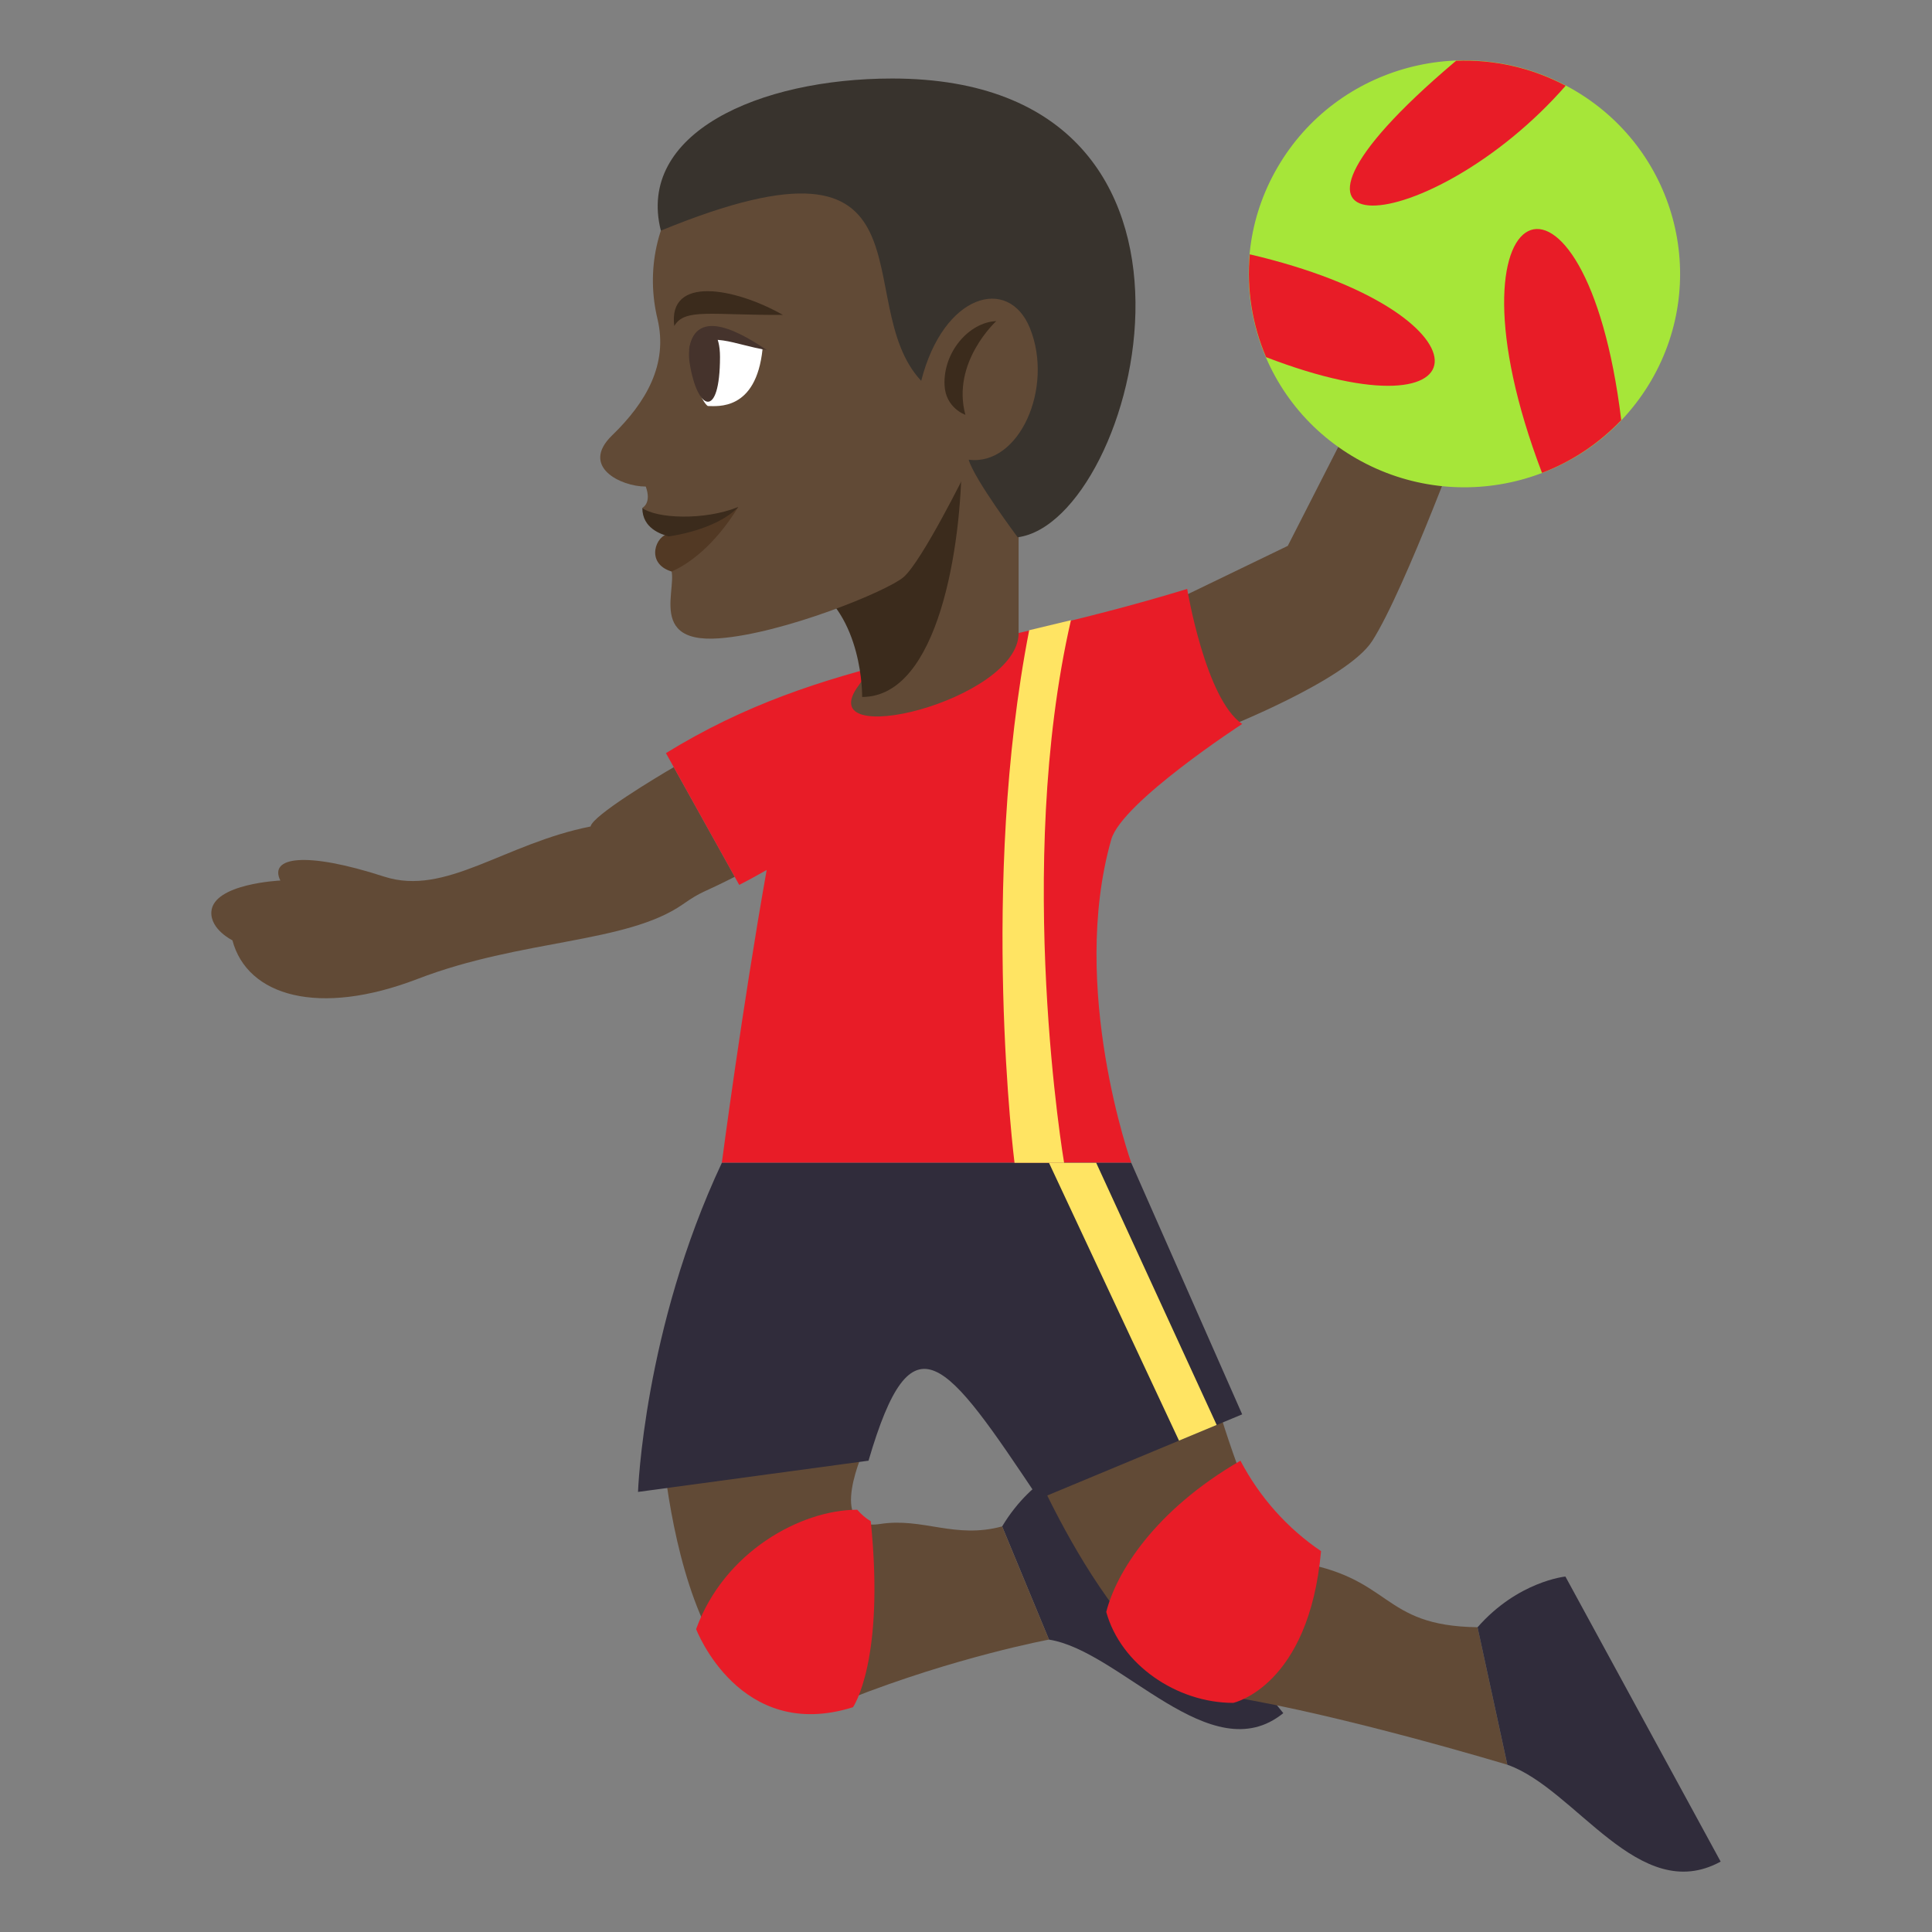 <?xml version="1.0" encoding="utf-8"?>
<!-- Generator: Adobe Illustrator 15.0.0, SVG Export Plug-In . SVG Version: 6.00 Build 0)  -->
<!DOCTYPE svg PUBLIC "-//W3C//DTD SVG 1.1//EN" "http://www.w3.org/Graphics/SVG/1.1/DTD/svg11.dtd">
<svg version="1.1" id="Layer_1" xmlns="http://www.w3.org/2000/svg" xmlns:xlink="http://www.w3.org/1999/xlink" x="0px" y="0px"
	 width="64px" height="64px" viewBox="0 0 64 64" enable-background="new 0 0 64 64" xml:space="preserve">
<rect x="0" y="0" width="64" height="64" fill="#808080" stroke="none"/>
<path fill="#614A36" d="M22.319,25.414l2.021,3.631c-1.104,0.564-1.063,0.453-1.724,0.914c-1.872,1.301-5.343,1.146-8.782,2.469
	c-3.273,1.26-5.643,0.572-6.135-1.279c0,0-0.736-0.359-0.697-0.947c0.062-0.934,2.285-1.033,2.285-1.033
	c-0.387-0.777,0.816-0.98,3.442-0.129c2.038,0.658,3.966-1.092,6.835-1.662C19.625,27.02,21.767,25.734,22.319,25.414z"/>
<path fill="#302C3B" d="M34.749,54.314c2.383,0.375,5.365,4.379,7.762,2.436l-6.75-8.363c0,0-1.52,0.436-2.564,2.178L34.749,54.314z
	"/>
<path fill="#614A36" d="M42.659,18.083l2.889-5.662l3.115,1.332c0,0-2.109,5.765-3.205,7.478c-0.838,1.309-4.996,2.932-4.996,2.932
	l-1.465-4.311L42.659,18.083z"/>
<path fill="#614A36" d="M48.946,53.904l0.986,4.555c0,0-5.42-1.641-9.17-2.254c-3.771-0.617-6.834-8.35-6.834-8.35l6.396-1.332
	c0,0,1.463,5.045,2.52,5.203C46.169,52.225,45.683,53.861,48.946,53.904z"/>
<path fill="#614A36" d="M34.749,54.314l-1.553-3.75c-1.57,0.426-2.619-0.301-4.042-0.08c-1.824,0.283-0.498-2.539-0.498-2.539
	l-6.787-0.898c0,0,0.489,11.504,6.271,9.229C31.681,54.881,34.749,54.314,34.749,54.314z"/>
<path fill="#A6E639" d="M52.081,2.949c3.42,1.952,4.588,6.274,2.617,9.658c-1.977,3.384-6.342,4.539-9.76,2.586
	c-3.416-1.95-4.59-6.272-2.615-9.655C44.296,2.151,48.665,0.996,52.081,2.949z"/>
<path fill="#E81C27" d="M41.091,48.387c0.635,1.209,1.551,2.24,2.67,2.996c-0.4,4.486-2.908,5.027-2.908,5.027
	c-1.877,0-3.727-1.271-4.207-3.012C36.974,52.102,38.237,50.041,41.091,48.387z"/>
<path fill="#E81C27" d="M28.398,50.012c0.127,0.15,0.277,0.279,0.447,0.381c0.475,4.643-0.588,6.16-0.588,6.16
	c-3.761,1.186-5.197-2.586-5.197-2.586C23.99,51.395,26.541,50.012,28.398,50.012z"/>
<path fill="#E81C27" d="M51.866,2.839c-4.459,5.095-11.4,5.755-3.682-0.783c0.018-0.016,0.035-0.029,0.053-0.043
	C49.464,1.964,50.714,2.23,51.866,2.839z"/>
<path fill="#E81C27" d="M51.081,15.665c-3.551-9.322,1.443-11.445,2.625-1.748C52.958,14.7,52.062,15.292,51.081,15.665z"/>
<path fill="#E81C27" d="M41.401,8.425c8.152,1.906,8.004,6.275,0.539,3.406C41.483,10.761,41.292,9.591,41.401,8.425z"/>
<path fill="#302C3B" d="M49.933,58.459c2.275,0.797,4.359,4.689,7.066,3.209l-5.143-9.443c0,0-1.57,0.154-2.91,1.68L49.933,58.459z"
	/>
<path fill="#E81C27" d="M41.149,23.982c-1.217-0.82-1.822-4.473-1.822-4.473c-7.236,2.211-12.025,2.211-17.267,5.439l2.428,4.365
	c0.303-0.154,0.605-0.322,0.909-0.494c-0.815,4.592-1.485,9.699-1.485,9.699h13.562c0,0-2.066-5.781-0.662-10.709
	C37.163,26.572,41.149,23.982,41.149,23.982z"/>
<path fill="#302C3B" d="M37.474,38.52H23.912c-2.592,5.52-2.777,10.902-2.777,10.902l7.636-1.035
	c1.449-4.951,2.541-3.373,5.644,1.268l6.734-2.803L37.474,38.52z"/>
<polygon fill="#FFE463" points="40.304,47.203 39.056,47.723 34.749,38.52 36.313,38.52 "/>
<path fill="#FFE463" d="M35.476,20.545l-1.383,0.332c-1.648,8.449-0.486,17.643-0.486,17.643h1.643
	C35.249,38.52,33.595,28.746,35.476,20.545z"/>
<path fill="#614A36" d="M30.949,15.179l2.794-1.463c0,0,0,4.059,0,7.256c0,2.236-6.96,3.947-5.292,1.724
	C29.625,21.13,30.949,15.179,30.949,15.179z"/>
<path fill="#3B2B1C" d="M26.783,19.309c1.823,1.051,1.777,3.779,1.777,3.779c2.541,0,3.295-5.046,3.295-7.909L26.783,19.309z"/>
<path fill="#614A36" d="M30.365,3.298c-7.54,0-9.314,4.234-8.587,7.258c0.363,1.512-0.378,2.779-1.502,3.867
	c-1.067,1.034,0.289,1.695,1.116,1.695c0.202,0.556-0.113,0.705-0.113,0.705s1.038,0.729,0.817,0.975
	c-0.323,0-0.603,0.595-0.011,0.886c0.653,0.321-0.894,2.653,1.732,2.462c2.125-0.156,5.58-1.563,6.118-2.031
	c0.613-0.534,2.079-3.507,2.079-3.507C35.993,14.942,41.722,9.259,30.365,3.298z"/>
<path fill="#3B2B1C" d="M31.289,12.753c-0.046-1.094,0.814-2.078,1.714-2.116c0,0-1.492,1.36-1.024,3.104
	C31.979,13.741,31.32,13.517,31.289,12.753z"/>
<path fill="#38332D" d="M21.892,7.64c9.414-3.867,6.189,2.383,8.624,4.976c0.741-2.904,2.897-3.48,3.6-1.75
	c0.803,1.975-0.352,4.582-2.028,4.362c0.186,0.646,1.624,2.57,1.624,2.57c3.981-0.523,7.81-15.195-4.156-15.197
	C25.125,2.601,21.077,4.424,21.892,7.64z"/>
<path fill="#523924" d="M24.456,16.796c-0.792,1.287-1.653,1.897-2.209,2.136c-0.899-0.274-0.504-1.236-0.087-1.236
	C22.481,17.695,23.071,17.365,24.456,16.796z"/>
<path fill="#3B2B1C" d="M24.456,16.796c-0.756,0.786-2.313,0.974-2.313,0.974c-0.229-0.074-0.865-0.257-0.865-0.946
	C21.724,17.174,23.311,17.254,24.456,16.796z"/>
<path fill-rule="evenodd" clip-rule="evenodd" fill="#3B2B1C" d="M22.336,10.799c0.348-0.599,1.221-0.352,3.598-0.368
	C24.333,9.525,22.119,9.121,22.336,10.799z"/>
<path fill="#FFFFFF" d="M25.26,11.568c-0.216,2.056-1.504,1.882-1.813,1.882C23.061,13.212,21.864,9.809,25.26,11.568z"/>
<path fill="#45332C" d="M22.847,12.035c0.255,1.587,1.001,1.876,1.004-0.208C23.854,10.298,22.641,10.76,22.847,12.035z"/>
<path fill-rule="evenodd" clip-rule="evenodd" fill="#45332C" d="M22.823,11.593c0.224-1.52,1.859-0.475,2.577,0
	C24.292,11.419,23.526,10.93,22.823,11.593z"/>
</svg>
